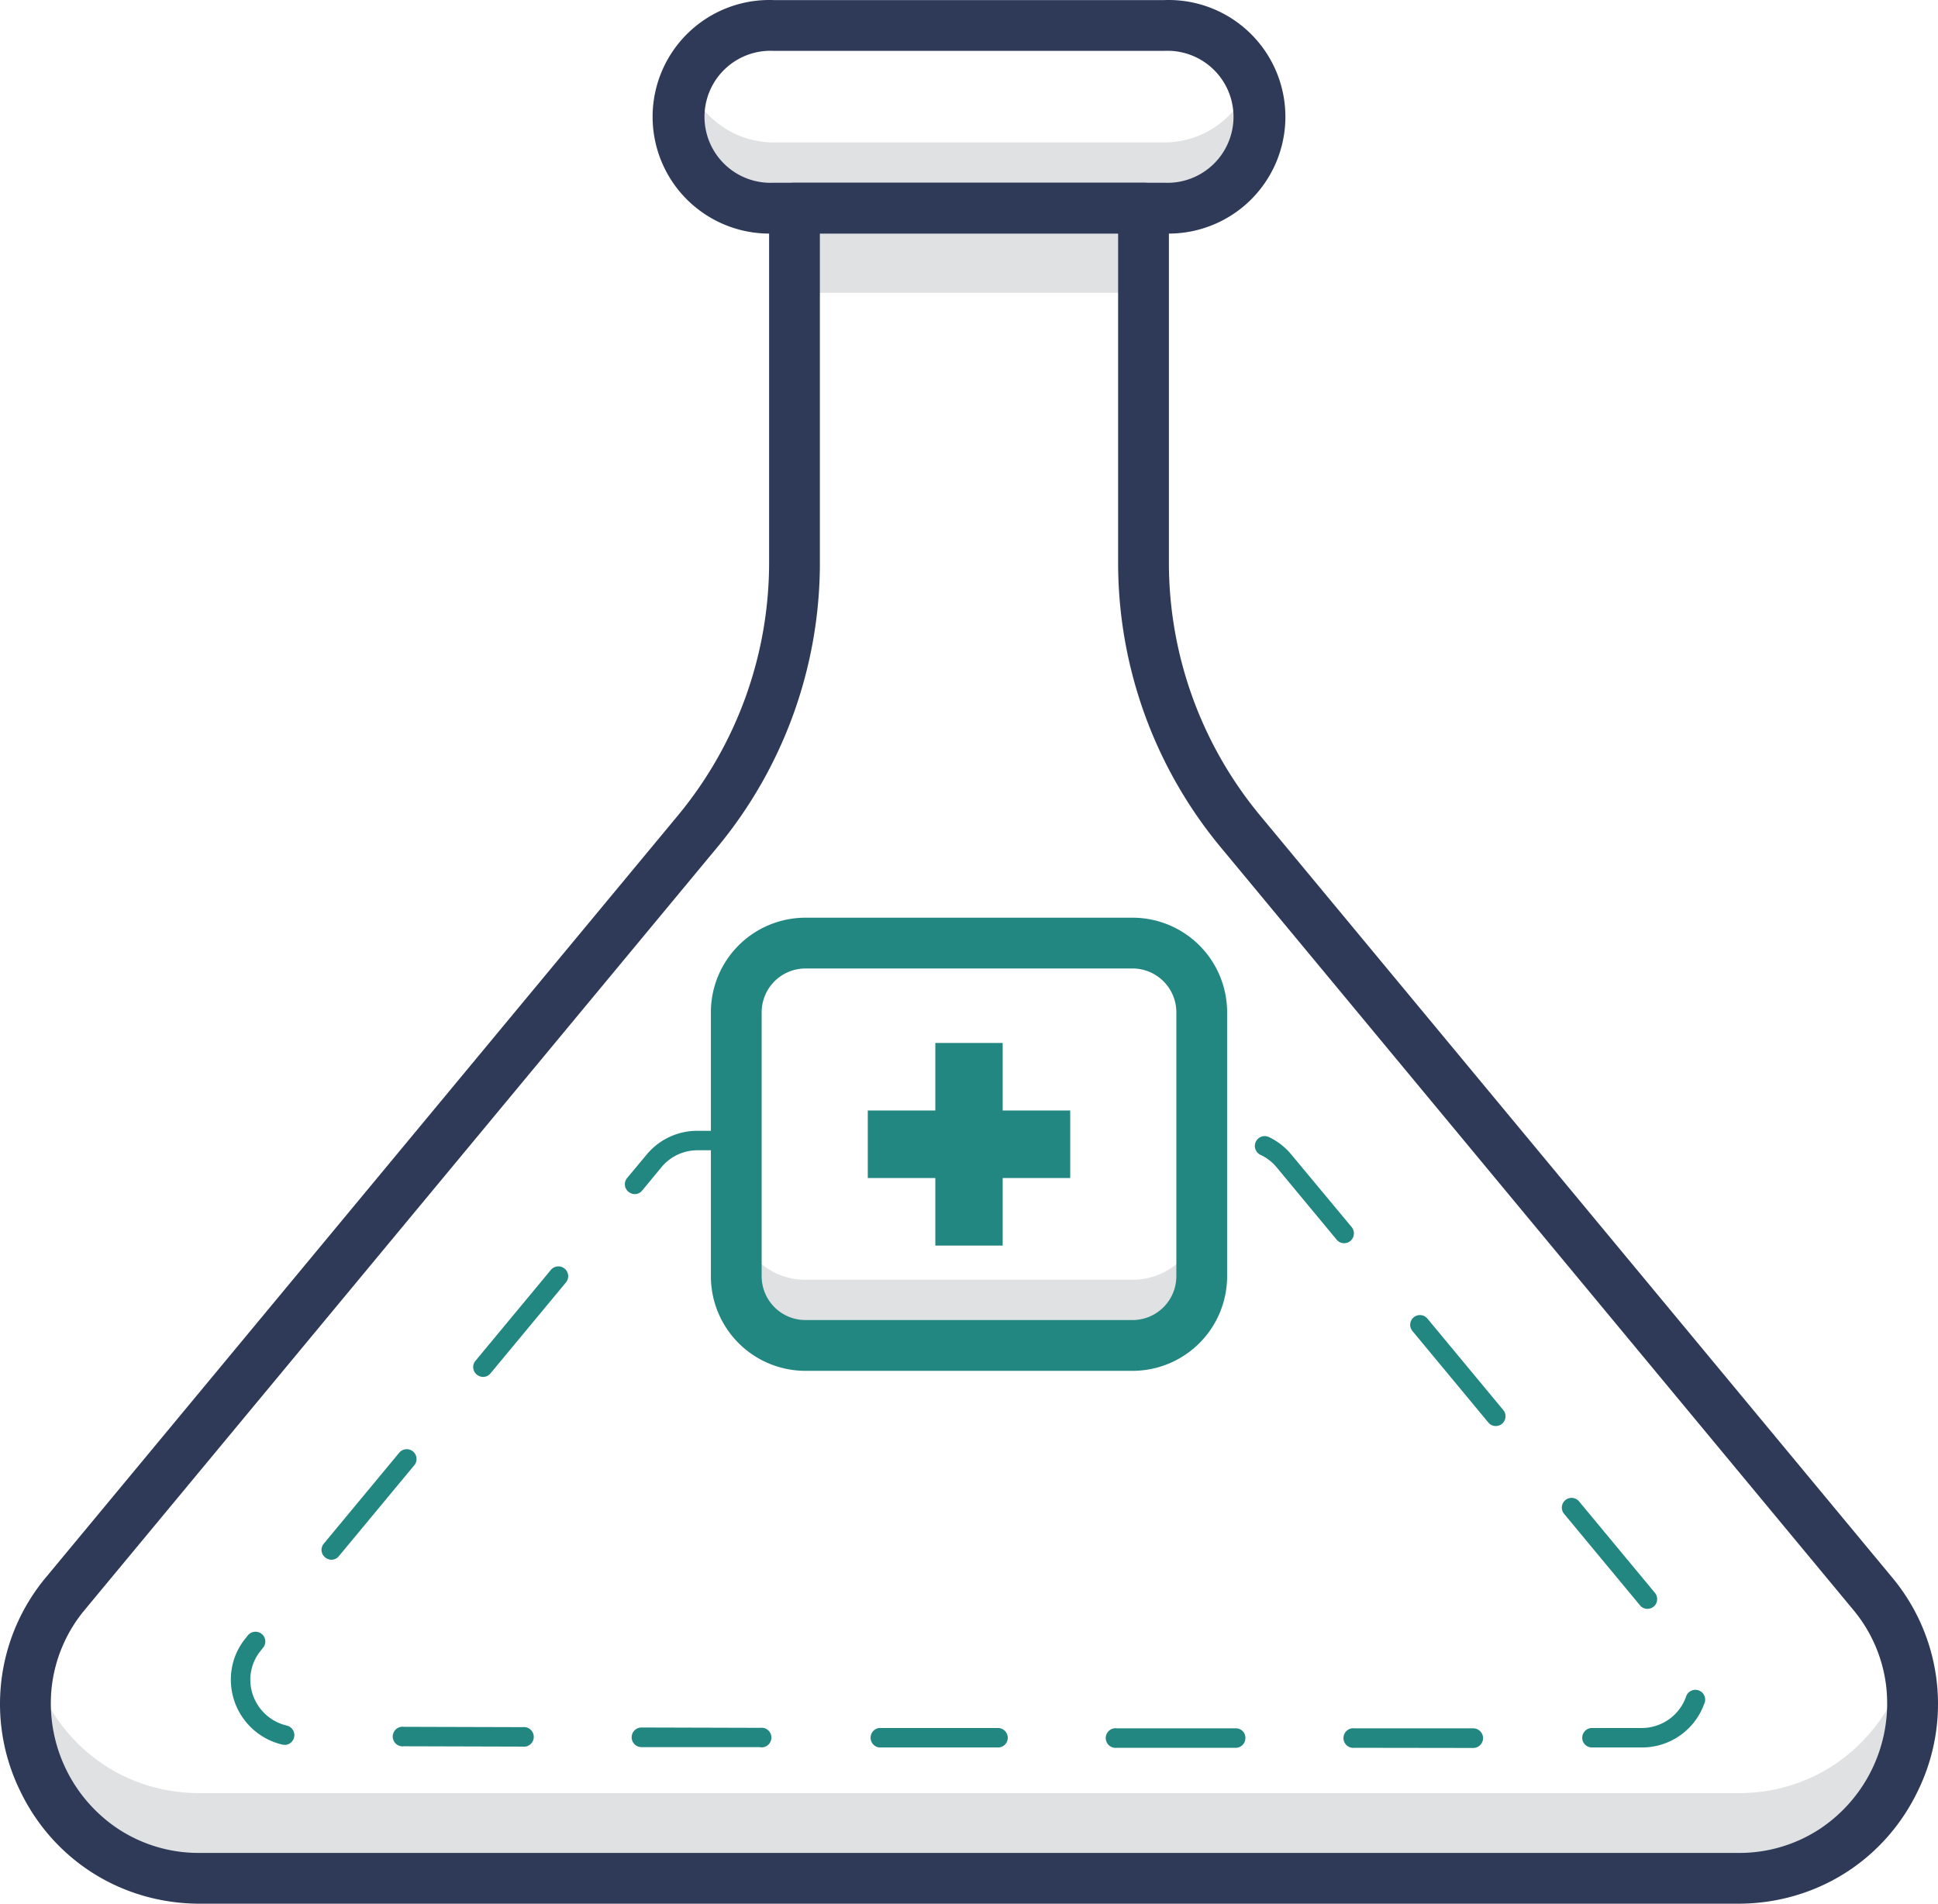 <svg viewBox="452.51 469.85 1144.98 1124.65" data-name="Layer 3" id="Layer_3" xmlns="http://www.w3.org/2000/svg"><defs><style>.cls-1{fill:#e0e1e2;}.cls-2{fill:#2e3a58;}.cls-3{fill:#238781;}</style></defs><title></title><path class="cls-1" d="M1140.3,554H909.7a54,54,0,0,1-50.4-34.5,53.9,53.9,0,0,0-3.6,19.4h0a53.9,53.9,0,0,0,54,53.9h230.6a53.9,53.9,0,0,0,54-53.9h0a53.9,53.9,0,0,0-3.6-19.4A54,54,0,0,1,1140.3,554Z"></path><rect class="cls-1" height="44.53" width="206.2" x="921.9" y="598.3"></rect><path class="cls-1" d="M1479.4,1529.2H570.6c-49.6,0-86.4-32.9-98.7-73.6-19.1,62.3,26.1,132.8,98.7,132.8h908.8c72.6,0,117.8-70.5,98.7-132.8C1565.8,1496.3,1529,1529.2,1479.4,1529.2Z"></path><path class="cls-2" d="M1140.3,607.8H909.7a69,69,0,1,1,0-137.9h230.6a69,69,0,1,1,0,137.9ZM909.7,499.9a39,39,0,1,0,0,77.9h230.6a39,39,0,1,0,0-77.9Z"></path><path class="cls-2" d="M1479.4,1594.5H570.6c-46.2,0-87.1-25.9-106.7-67.7a116.7,116.7,0,0,1,16-125.4l373.3-450a234.2,234.2,0,0,0,53.7-149V592.8a15,15,0,0,1,15-15h206.2a15,15,0,0,1,15,15V802.4a234.2,234.2,0,0,0,53.7,149l373.3,450a116.7,116.7,0,0,1,16,125.4C1566.5,1568.6,1525.6,1594.5,1479.4,1594.5ZM936.9,607.8V802.4a263.2,263.2,0,0,1-60.7,168.1l-373.3,450a86.4,86.4,0,0,0-19.9,46.6,89.1,89.1,0,0,0,39,83,86.4,86.4,0,0,0,48.6,14.4h908.8a86.4,86.4,0,0,0,48.6-14.4,89.1,89.1,0,0,0,39-83,86.4,86.4,0,0,0-19.9-46.6l-373.3-450a263.2,263.2,0,0,1-60.7-168.1V607.8Z"></path><path class="cls-3" d="M1252.8,1502.4a5.8,5.8,0,1,1,0-11.5h70.1a5.8,5.8,0,0,1,0,11.6Zm-70.2,0h-70.3a5.8,5.8,0,1,1,.1-11.5h70.2a5.6,5.6,0,0,1,5.7,5.7A5.7,5.7,0,0,1,1182.6,1502.4Zm210.5-.2a5.7,5.7,0,0,1-5.8-5.7,5.8,5.8,0,0,1,5.8-5.8h29.5a27.8,27.8,0,0,0,25.9-18.1,5.8,5.8,0,1,1,10.8,4,39,39,0,0,1-36.7,25.6Zm-351,0H971.9a5.8,5.8,0,0,1,0-11.5h70.3a5.8,5.8,0,0,1,5.7,5.8A5.7,5.7,0,0,1,1042.1,1502.2Zm-140.4-.2H831.5a5.8,5.8,0,1,1,0-11.6h0l70.2.2a5.8,5.8,0,1,1,0,11.5Zm-140.4-.3h0l-70.2-.2a5.8,5.8,0,1,1,0-11.5h0l70.2.2a5.8,5.8,0,1,1,0,11.5Zm-140.4-1.1h-1.2a39.4,39.4,0,0,1-30.8-38.5,38.4,38.4,0,0,1,9.1-24.9l1-1.3a5.8,5.8,0,0,1,8.2-.7,5.7,5.7,0,0,1,.7,8.1l-1,1.3a27.1,27.1,0,0,0-6.5,17.5,27.9,27.9,0,0,0,21.7,27.2,5.8,5.8,0,0,1-1.2,11.4Zm804.9-80.3a5.5,5.5,0,0,1-4.4-2.1l-44.8-54a5.7,5.7,0,1,1,8.8-7.4l44.8,54a5.8,5.8,0,0,1-.7,8.2A5.8,5.8,0,0,1,1425.8,1420.3Zm-777.5-29a5.9,5.9,0,0,1-3.7-1.4,5.7,5.7,0,0,1-.8-8.1l44.8-54a5.8,5.8,0,0,1,8.9,7.4l-44.8,54A5.6,5.6,0,0,1,648.3,1391.3Zm687.9-79a5.5,5.5,0,0,1-4.4-2.1l-44.8-54a5.7,5.7,0,1,1,8.8-7.4l44.8,54a5.8,5.8,0,0,1-.7,8.2A5.8,5.8,0,0,1,1336.2,1312.3Zm-598.3-29a5.9,5.9,0,0,1-3.7-1.4,5.7,5.7,0,0,1-.8-8.1l44.8-54a5.8,5.8,0,0,1,8.9,7.4l-44.8,54A5.6,5.6,0,0,1,737.9,1283.3Zm508.7-79a5.6,5.6,0,0,1-4.4-2.1l-35.5-42.8a27.2,27.2,0,0,0-9.5-7.3,5.8,5.8,0,0,1,5-10.5,38.7,38.7,0,0,1,13.3,10.4l35.6,42.8a5.9,5.9,0,0,1-.8,8.2A5.8,5.8,0,0,1,1246.6,1204.3Zm-419.1-29a5.9,5.9,0,0,1-3.7-1.4,5.7,5.7,0,0,1-.8-8.1l11.5-13.8a38.8,38.8,0,0,1,30.2-14.1h22.8a5.7,5.7,0,0,1,5.8,5.7,5.8,5.8,0,0,1-5.8,5.8H864.7a27.6,27.6,0,0,0-21.4,10l-11.4,13.8A5.6,5.6,0,0,1,827.5,1175.3Z"></path><path class="cls-1" d="M1121.7,1225.9H928.3a40.8,40.8,0,0,1-40.8-40.8v38.8a40.8,40.8,0,0,0,40.8,40.8h193.4a40.8,40.8,0,0,0,40.8-40.8v-38.8A40.8,40.8,0,0,1,1121.7,1225.9Z"></path><path class="cls-3" d="M1121.7,1279.7H928.3a55.9,55.9,0,0,1-55.8-55.8V1067.8a55.9,55.9,0,0,1,55.8-55.8h193.4a55.9,55.9,0,0,1,55.8,55.8v156.1A55.9,55.9,0,0,1,1121.7,1279.7ZM928.3,1042a25.9,25.9,0,0,0-25.8,25.8v156.1a25.9,25.9,0,0,0,25.8,25.8h193.4a25.9,25.9,0,0,0,25.8-25.8V1067.8a25.9,25.9,0,0,0-25.8-25.8Z"></path><polygon class="cls-3" points="1044.9 1125.9 1044.9 1086 1005.1 1086 1005.1 1125.9 965.2 1125.9 965.2 1165.8 1005.1 1165.8 1005.1 1205.7 1044.9 1205.7 1044.9 1165.8 1084.8 1165.8 1084.8 1125.9 1044.9 1125.9"></polygon></svg>